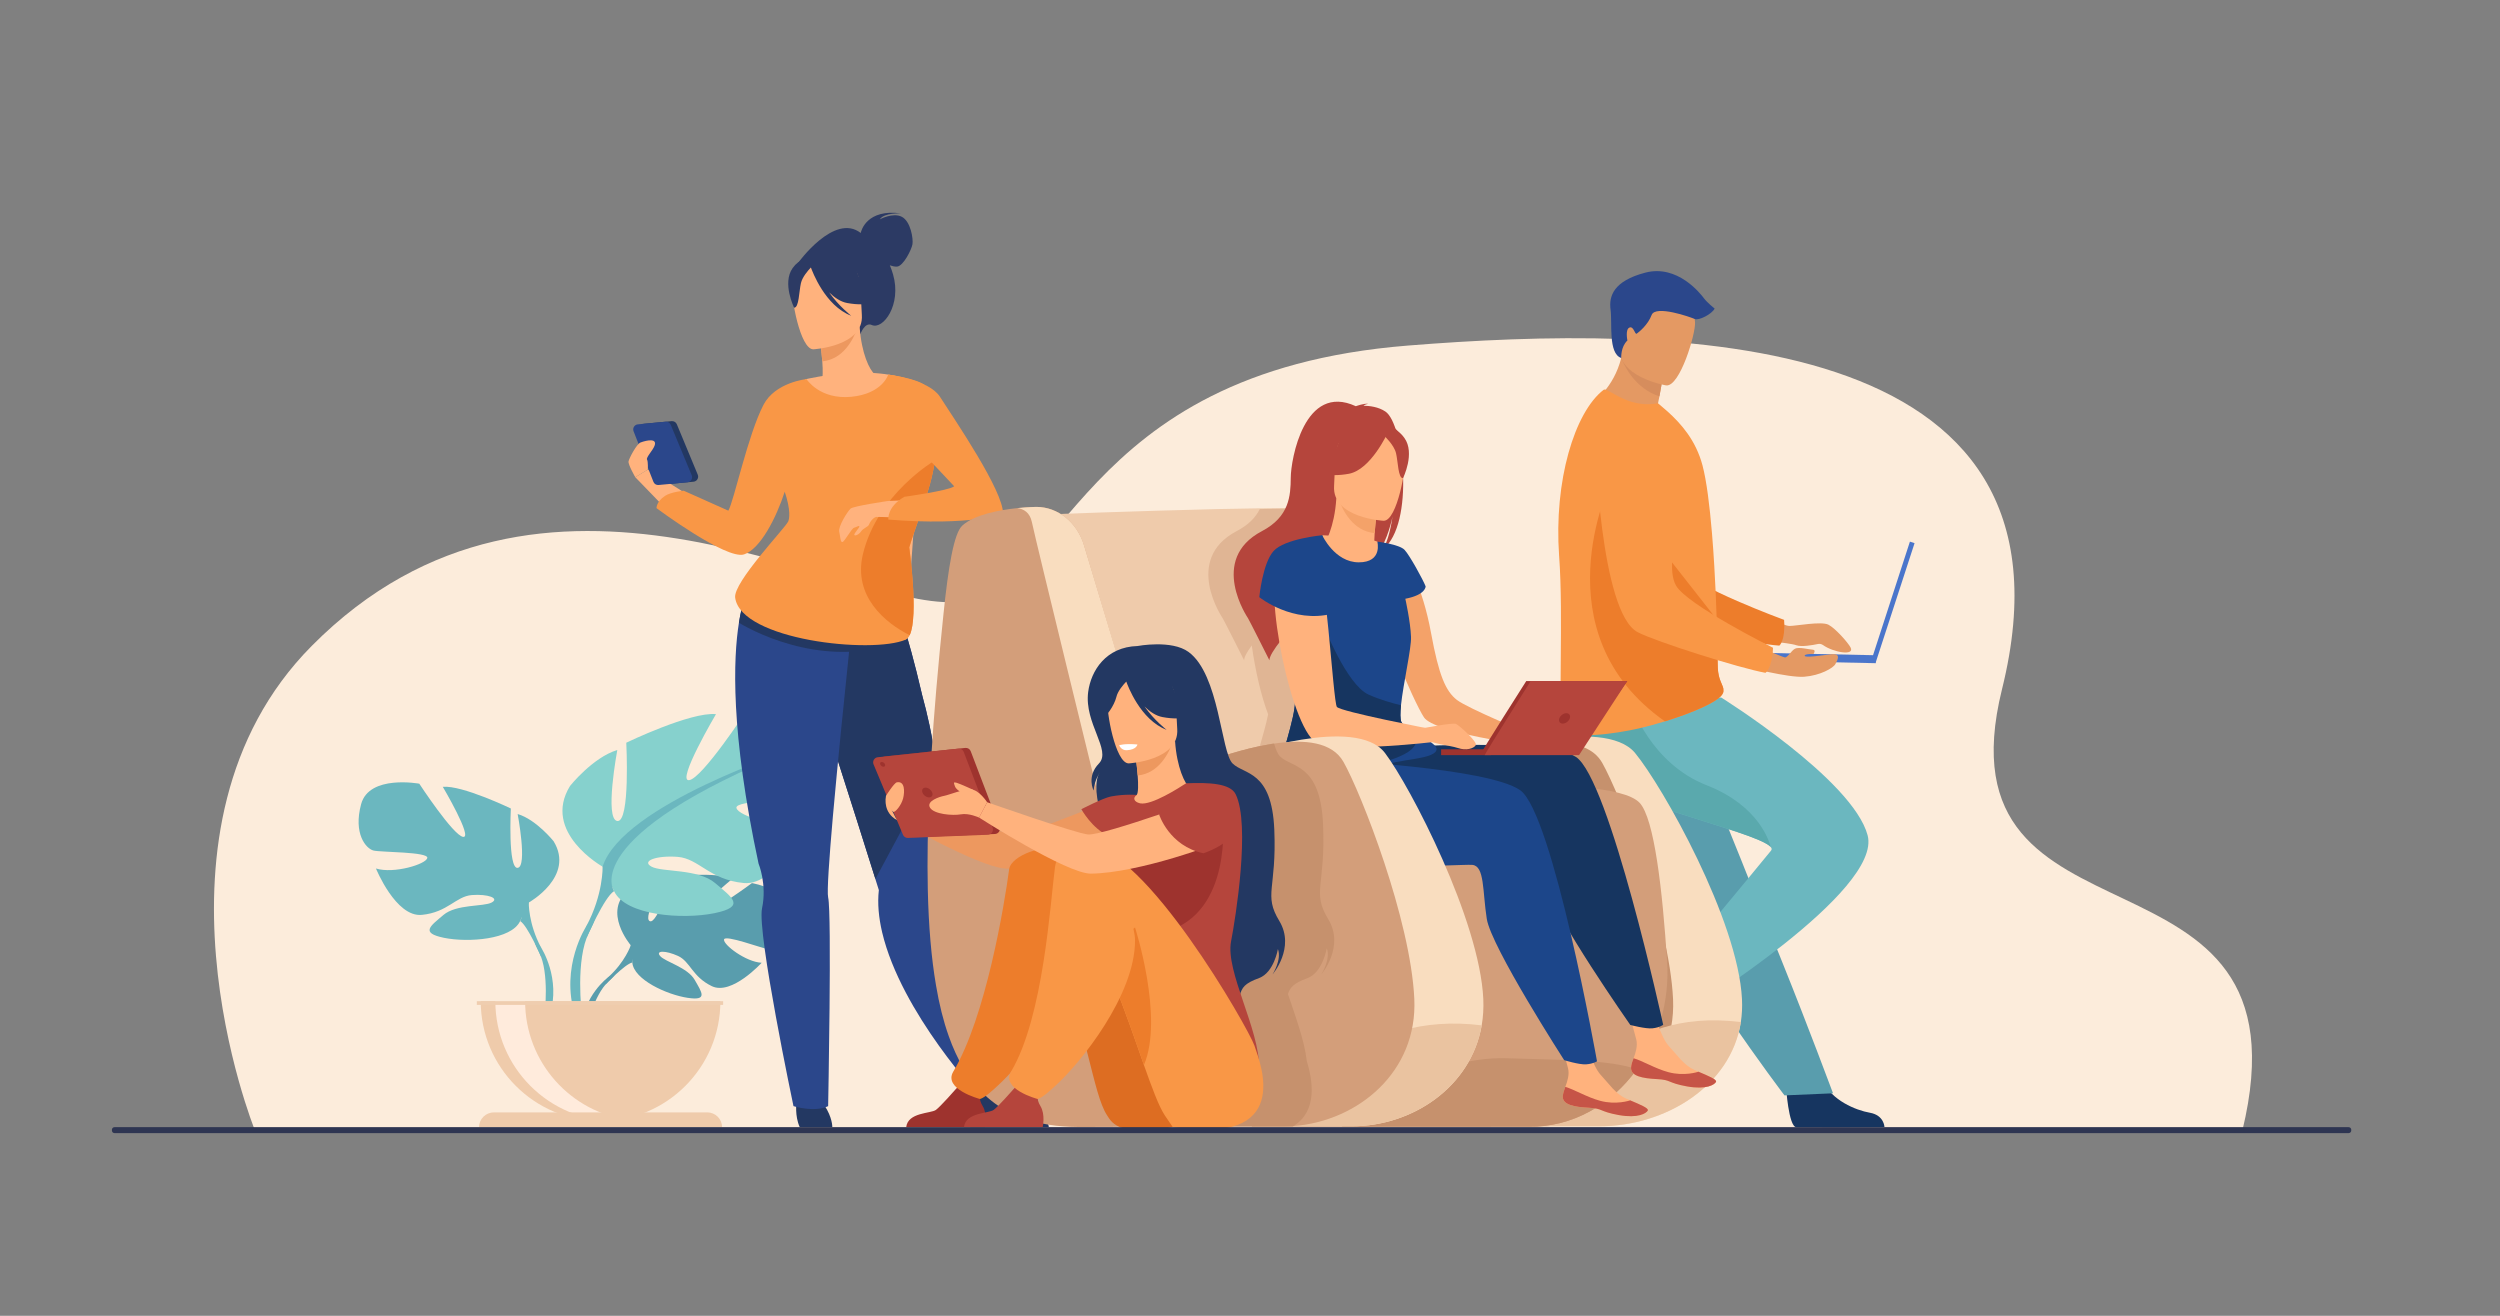 <svg version="1.2" xmlns="http://www.w3.org/2000/svg" viewBox="0 0 3116 1640" width="3116" height="1640">
	<rect x="0" y="0" width="3116" height="1640" fill="#808080" stroke="none"/>
	<title>5234</title>
	<style>
		.s0 { fill: #fcecdb } 
		.s1 { fill: #599dad } 
		.s2 { fill: #6bb7bf } 
		.s3 { fill: #86d1cd } 
		.s4 { fill: #efcbab } 
		.s5 { fill: #ffebdc } 
		.s6 { fill: #efcdaf } 
		.s7 { fill: #163560 } 
		.s8 { fill: #e49963 } 
		.s9 { fill: #ed7d2b } 
		.s10 { fill: #5aa9ad } 
		.s11 { fill: #f99746 } 
		.s12 { fill: #d68d5d } 
		.s13 { fill: #4a75cb } 
		.s14 { fill: #2b478b } 
		.s15 { fill: #233862 } 
		.s16 { fill: #ffb27d } 
		.s17 { fill: #2c3a64 } 
		.s18 { fill: #ed985f } 
		.s19 { fill: #f9ddbf } 
		.s20 { fill: #c6916d } 
		.s21 { fill: #eac3a0 } 
		.s22 { fill: #e0b594 } 
		.s23 { fill: #d39e7a } 
		.s24 { fill: #f4a269 } 
		.s25 { fill: #c65447 } 
		.s26 { fill: #1c468a } 
		.s27 { fill: #b5453c } 
		.s28 { fill: #9e332e } 
		.s29 { fill: #dd6d22 } 
		.s30 { fill: #ffffff } 
		.s31 { fill: #2e3552 } 
	</style>
	<g id="&lt;Layer&gt;">
		<g id="&lt;Group&gt;">
			<g id="&lt;Group&gt;">
				<path id="&lt;Path&gt;" class="s0" d="m317.7 1408.8c0 0-152.9-377.9 70.7-603.6 288.4-291 661.1-47.7 800.9-54.8 139.9-7.1 147.8-286.4 565.6-319.7 323-25.8 853.6-27.9 740.4 428.4-86 346.9 392.8 167.2 299.5 550.4z"/>
				<g id="&lt;Group&gt;">
					<g id="&lt;Group&gt;">
						<path id="&lt;Path&gt;" class="s1" d="m786.2 1178.2c0 0-36.3-42.4-2.2-69.3 0 0 24.9-15.1 45.2-13.9 0 0-28.7 48.3-19.4 53.1 9.3 4.8 28.2-56.1 28.2-56.1 0 0 56.7-5.5 74.9 3.3 0 0-48.4 39.6-38.2 42 10.2 2.4 62.5-36.6 62.5-36.6 0 0 52.8 9 50 41.2-2.8 32.2-21 42.1-29 41.3-8-0.9-54.7-18.7-55.8-12.2-1 6.6 27.2 28 46.9 29 0 0-37.2 41-62 29.2-24.7-11.9-26.8-30.6-42.2-37.7-15.4-7-28.6-7-22.2 0.2 6.3 7.2 34.2 14.1 43 29.7 8.9 15.6 16.8 26.2-8.8 22.3-25.6-3.8-67.2-22.6-69-44-1.9-21.5-1.9-21.5-1.9-21.5z"/>
						<g id="&lt;Group&gt;">
							<path id="&lt;Path&gt;" class="s1" d="m961.3 1142.8c0 0-143.4-5.6-175.1 35.4 0 0-7 21-28.5 40.1l-3.4 9.2c0 0 24.9-26.2 33.8-27.8 0 0-13.9-50.8 173.2-56.9z"/>
							<path id="&lt;Path&gt;" class="s1" d="m757.7 1218.3c0 0-30.8 22.8-32.9 63.4l5.6 0.5c0 0 9.8-42 27.6-58.5 17.7-16.4-0.3-5.4-0.3-5.4z"/>
						</g>
					</g>
					<g id="&lt;Group&gt;">
						<path id="&lt;Path&gt;" class="s2" d="m659.1 1124.9c0 0 57.8-32.4 30.9-76.4 0 0-21.6-27-44.8-33.9 0 0 12.4 65.6 0 67.1-12.3 1.5-8.5-74-8.5-74 0 0-60.9-29.3-84.8-27 0 0 37.8 64 25.4 62.4-12.3-1.5-54.7-66.3-54.7-66.3 0 0-62.5-11.6-72.5 25.5-10 37 6.2 55.5 15.4 57.8 9.3 2.3 68.7 1.5 67.1 9.3-1.5 7.7-41.6 20-64 13.1 0 0 24.7 60.9 57.1 57.8 32.4-3.1 42.4-23.1 62.4-24.7 20.1-1.5 34.8 3.9 24.7 9.3-10 5.4-43.9 1.8-60.1 15.5-16.2 13.8-29.3 22.3 0.7 28.5 30.1 6.1 84.1 2.3 94.9-20.9 10.8-23.1 10.8-23.1 10.8-23.1z"/>
						<g id="&lt;Group&gt;">
							<path id="&lt;Path&gt;" class="s2" d="m478.6 1013.8c0 0 162 52.5 180.5 111.1 0 0-0.8 26.2 15.4 56.3v11.6c0 0-16.9-39.4-26.2-44.8 0 0 36.3-50.9-169.7-134.2z"/>
							<path id="&lt;Path&gt;" class="s2" d="m674.5 1181.2c0 0 25 37.9 10.8 84.1l-6.5-1.7c0 0 6.3-50.9-6.8-76.5-13.1-25.5 2.5-5.9 2.5-5.9z"/>
						</g>
					</g>
					<g id="&lt;Group&gt;">
						<path id="&lt;Path&gt;" class="s3" d="m751.1 1080.2c0 0-76.2-42.7-40.6-100.6 0 0 28.4-35.6 58.9-44.8 0 0-16.2 86.4 0 88.5 16.3 2 11.2-97.6 11.2-97.6 0 0 80.3-38.7 111.8-35.6 0 0-49.8 84.4-33.5 82.3 16.3-2 72.2-87.4 72.2-87.4 0 0 82.3-15.2 95.6 33.6 13.2 48.8-8.2 73.2-20.4 76.2-12.2 3.1-90.5 2-88.4 12.2 2 10.2 54.9 26.5 84.4 17.3 0 0-32.6 80.3-75.3 76.3-42.7-4.1-55.9-30.5-82.3-32.6-26.5-2-45.8 5.1-32.6 12.2 13.2 7.1 58 2.3 79.3 20.5 21.4 18.2 38.7 29.3-1 37.5-39.6 8.1-110.8 3-125-27.5-14.3-30.5-14.3-30.5-14.3-30.5z"/>
						<g id="&lt;Group&gt;">
							<path id="&lt;Path&gt;" class="s2" d="m989 933.8c0 0-213.5 69.1-237.9 146.4 0 0 1 34.6-20.3 74.2v15.3c0 0 22.4-51.9 34.6-59 0 0-47.8-67.1 223.6-176.9z"/>
							<path id="&lt;Path&gt;" class="s2" d="m730.8 1154.4c0 0-32.9 50-14.2 110.9l8.5-2.3c0 0-8.2-67 9-100.7 17.2-33.7-3.3-7.9-3.3-7.9z"/>
						</g>
					</g>
					<path id="&lt;Path&gt;" class="s4" d="m748.6 1397.3c82.5 0 149.3-66.9 149.3-149.4h-298.7c0 82.5 66.9 149.4 149.4 149.4z"/>
					<path id="&lt;Path&gt;" class="s5" d="m785.3 1396.1q-9.1 1.2-18.5 1.2c-82.5 0-149.4-66.9-149.4-149.4h37.1c0 76.2 57.1 139.1 130.8 148.2z"/>
					<path id="&lt;Path&gt;" class="s4" d="m900 1404.9h-302.9c0-10.2 8.3-18.4 18.5-18.4h266c10.1 0 18.4 8.2 18.4 18.4z"/>
					<path id="&lt;Path&gt;" class="s6" d="m901.3 1252.5h-307v-4.6h307z"/>
				</g>
				<g id="&lt;Group&gt;">
					<path id="&lt;Path&gt;" class="s7" d="m2226.1 1354.3c0 0 3.1 50 12.8 50.7 1.3 0.1 49 0.1 49 0.1l60.9-0.4c0 0-0.4-14.7-18.2-17.8-17.8-3.1-47.6-15.6-58.4-39.1-11.4-24.8-46.1 6.5-46.1 6.5z"/>
					<path id="&lt;Path&gt;" class="s8" d="m2193.6 763.9c0 0 28.8 16.3 36.8 16.3 8.1 0 39.7-6.1 48.5-1.6 8.8 4.5 24.7 22.6 27.7 28.5 5.4 10.7-21.7 6-34.4-3.1-1.9-1.3-4.2-1.8-6.4-1.3-6.6 1.4-20.4 3.9-27 1.5-8.9-3.3-56-7-56-7z"/>
					<path id="&lt;Path&gt;" class="s9" d="m1974.9 541.2c0 0 29.8 211.8 79.1 230.8 24.4 9.4 132 30.6 163.8 32.7 0 0 7.8-6.3 5.9-32.1 0 0-112.7-41.3-128.7-63.9-23.9-33.5 14.8-136.8-15.2-168.3-29.9-31.5-80.2-45-104.9 0.8z"/>
					<path id="&lt;Path&gt;" class="s1" d="m1984.9 987.5c8.7 14.7 18.8 28.6 29.1 41.6 32.1 40.5 66.9 73.8 73 105.3 1.2 6.3 3.1 13.1 5.6 20.2 2.6 7.2 5.7 14.8 9.3 22.7 13.6 29.5 33.9 62.6 54.2 92.7 35.1 51.9 68.1 95.3 68.1 95.3l60.5-2.6c-2.4-6-28.8-77.8-64.1-165.5-14.3-35.6-29.6-73.5-44.3-110q-2.9-7.4-5.8-14.6c-4.5-11.2-8.9-22.2-13.3-32.9-33.1-82.4-59.5-148-59.5-148 0 0-132.5-50.1-146.3-17.6-11.3 26.8-2.1 53.1 33.5 113.4z"/>
					<path id="&lt;Path&gt;" class="s7" d="m2086 1211.7c0 0-42.1 27-38 35.8 0.6 1.2 23.8 42.8 23.8 42.8l30 53c0 0 12.6-7.5 6.7-24.5-6-17.1-9.6-49.2 5.7-70.1 16.1-21.9-28.2-37-28.2-37z"/>
					<path id="&lt;Path&gt;" class="s2" d="m2106.6 1259.2c0 0-26.3-23.2-30.9-40.2 0 0 108.3-129.8 131.8-158.9 1.1-1.4 0.9-2.8-0.6-4.5-17.7-20-214.9-60.6-240.7-100.7-8.9-13.9-13.9-27-16.6-38.4-5.9-24.5-1.3-41.4-1.3-41.4l197-5.7c0 0 163.9 102.1 182.5 171.7 18.6 69.6-221.2 218.1-221.2 218.1z"/>
					<path id="&lt;Path&gt;" class="s10" d="m2206.9 1055.6c-17.7-20-214.9-60.6-240.7-100.7-8.9-13.9-13.9-27-16.6-38.4v-25l83.7-13.1c0 0 23.7 73 94 100.4 65.8 25.7 78.3 71.2 79.6 76.8z"/>
					<path id="&lt;Path&gt;" class="s8" d="m2091.4 527.9c-39.9 10.3-105.9-26.6-105.9-26.6 0 0 25.7-17.3 35.2-55.1q0.7-2.9 1.3-5.9c4.1-0.9 12-2.6 20.4-4.4l30.4 27.3c0 0-0.6 11.3-4.5 30.8q-0.9 5.1-2.2 10.9c16.3 10.1 25.3 23 25.3 23z"/>
					<path id="&lt;Path&gt;" class="s11" d="m1943.3 693c5.7 76.7-1.8 193.5 4.7 213.7 5.6 17.4 69.2 7.1 94.7 1.2 9.4-2.1 20.7-5.2 32.5-8.8 32.8-10.2 68.6-24.7 72.4-35.5q0.3-0.6 0.4-1.2c0.3-1.6 0.3-3-0.1-4.5-1.3-5.5-6.2-11.5-6.8-25.1-0.6-15.1-0.5-33-1.1-52.2 0-2.2-0.1-4.6-0.3-6.7v-0.8q0-0.6 0-1.2c-0.6-21.5-1.7-44-3-66.4-0.8-14-1.8-27.9-2.9-41.2-2.9-34.4-6.7-65-11.8-84.3-8.4-31.5-26.8-52-43.5-67.1l-12.1-10.4c-13.5 3-29.5 1-43.9-5.9-15.7-7.4-21.1-12.7-23.8-10.7-36.1 27.9-62.1 113.3-55.4 207.1z"/>
					<path id="&lt;Path&gt;" class="s9" d="m2075.2 899.1c32.8-10.2 68.6-24.7 72.4-35.5q0.3-0.6 0.4-1.2-0.1-2.3-0.1-4.5c-1.3-5.5-6.2-11.5-6.8-25.1-0.6-15.1-0.5-33-1.1-52.2 0-2.2-0.1-4.6-0.3-6.7v-0.8q0-0.6 0-1.2l-132.7-169.1c0 0-89.2 185.8 68.2 296.3z"/>
					<path id="&lt;Path&gt;" class="s12" d="m2072.8 463.2c0 0-0.6 11.3-4.5 30.8-29.7-9.6-43.1-36.5-47.6-47.8q0.7-2.9 1.3-5.9c4.1-0.9 12-2.6 20.4-4.4z"/>
					<path id="&lt;Path&gt;" class="s8" d="m2076.8 480.4c0 0-64.8-10.9-57.4-51.1 7.4-40.3 3.9-68.8 45.6-63.6 41.7 5.2 46.9 22.1 47.7 36.1 0.9 14-18.8 80.3-35.9 78.6z"/>
					<g id="&lt;Group&gt;">
						<path id="&lt;Path&gt;" class="s13" d="m2331.9 824.8l5.7 1.8 48.7-149.6-5.8-1.9z"/>
						<path id="&lt;Path&gt;" class="s13" d="m2172.8 813.2l165 3.5-0.2 9.9-165-3.5z"/>
					</g>
					<path id="&lt;Path&gt;" class="s8" d="m2175.9 831c0 0 53 14 72.9 12.5 19.9-1.5 36.4-10.9 38.9-15.9 2.5-4.9 7.8-13.7-5.7-12.1-13.6 1.7-32.1 4.5-32.6 1.9-0.6-2.6 11-2.3 11-2.3 0 0 3.5-5.1-0.9-5.3-4.4-0.2-17.3-3.7-22.1-1.3-4.8 2.4-9.2 11.2-12.7 10.9-3.5-0.4-44.4-18.4-44.4-18.4z"/>
					<path id="&lt;Path&gt;" class="s11" d="m1988 549.9c0 0 6.3 213.8 53.3 238.1 23.1 12 127.7 45 159.2 50.6 0 0 8.4-5.4 9.4-31.2 0 0-107.6-53.6-121-77.7-20-36 29.8-134.5 3.5-169-26.2-34.6-74.8-53.6-104.4-10.8z"/>
					<path id="&lt;Path&gt;" class="s14" d="m2020.7 446.2c0 0-0.8-13.9 7.7-21.8 0 0-2.9-13.8 2.5-16.1 5.5-2.3 6.7 9.4 9.2 7.5 2.5-1.8 13.7-10.5 18.5-23.2 4.8-12.8 48.6 2.7 53.7 5 5.1 2.3 21.6-6.2 24.8-13 0 0-9.2-7.3-13.3-12.8-4.1-5.5-32.8-42.5-73-32-40.2 10.5-45.6 29.7-43.4 46.1 2.3 16.5-3.2 54.7 13.3 60.3z"/>
				</g>
				<g id="&lt;Group&gt;">
					<path id="&lt;Path&gt;" class="s15" d="m802.5 528.2l34.6-3.3c2.8-0.2 5.4 1.3 6.5 3.9l26.1 62.9c1.6 3.9-1 8.3-5.3 8.7l-36 3.4c-2.8 0.3-5.4-1.3-6.5-4l-24.7-62.9c-1.5-4 1.1-8.3 5.3-8.7z"/>
					<path id="&lt;Path&gt;" class="s14" d="m1240.9 1358.4l-18.3 9.8c0 0-99.2-105.2-123.1-206.2-4.2-18-6-35.8-4.1-52.6 0 0-1.5-4.6-4-12.7q-0.2-0.5-0.3-1.1c-1.1-3.5-2.5-7.7-3.9-12.4-4.8-15.3-11.4-36.1-18.9-59.9-17.3-54.7-56.8-178-73.6-229.3l121.2-43.9c0 0 13.8 31.4 33.6 116.8 3.1 11.2 6.1 23.5 9 36.9 3.2 15.2 6.2 31.9 8.7 49.8 4.3 30.5 7.1 64.7 7.3 102.2 0.1 15.3-0.3 31.2-1.2 47.5-0.7 12 1.1 28 4.5 46.1 15.2 83.1 63.1 209 63.1 209z"/>
					<path id="&lt;Path&gt;" class="s15" d="m1307.3 1404.9h-98c0 0-3.7-15.7 2.7-26.3 5.7-9.4 3.5-14.8-0.7-22.6 4.5 1.9 10.2 3.5 16.5 3.1 4.9-0.2 10.1-2.5 14.6-5.1 4.2 4.8 22.3 25.3 28 29.4 6.4 4.6 34.9 2.9 36.9 21.5z"/>
					<path id="&lt;Path&gt;" class="s15" d="m1167.2 953.6l-76.1 142c-1.1-3.5-2.5-7.7-3.9-12.4-4.8-15.3-11.4-36.1-18.9-59.9-17.3-54.7-56.8-178-73.6-229.3l121.2-43.9c0 0 13.8 31.4 33.6 116.8 3.1 11.2 6.1 23.5 9 36.9 3.2 15.2 6.2 31.9 8.7 49.8z"/>
					<path id="&lt;Path&gt;" class="s16" d="m837 640.4c-0.6 0.5-29.6-29.2-45.2-45.6l15.6-9.5 84.9 53.3z"/>
					<path id="&lt;Path&gt;" class="s15" d="m992.7 1374.2c0 0-2.3 16.6 4.1 30.7h40.6c0 0 0.3-12.1-10-27.4-10.4-15.2-34.7-3.3-34.7-3.3z"/>
					<path id="&lt;Path&gt;" class="s17" d="m1072.8 290.4c0.5-2.6 7.4-30.4 50.6-24.4 0 0-21.6-1.2-26.8 7.4 0 0 16.3-8.9 27.4-3.2 11.1 5.7 14.4 27.4 13.3 34.2-1.1 6.7-11.4 27.3-19.2 27.9-2.9 0.2-6.1-0.6-9-1.6 1.5 3.5 2.8 7.2 4 11.3 11 38.1-12.6 69.4-26.5 63.1-8.8-4.1-14.2 11.3-14.2 11.3l-77.6-88.8c0 0 45.1-62.8 78-37.2z"/>
					<path id="&lt;Path&gt;" class="s16" d="m993.4 528.5c10.1 7.1 22.8 12.9 38.7 16.5 59.7 13.8 82.6-36.6 91.2-71.3-8.2-4.6-15.8-5.7-20.2-6.2-4.4-0.5-8.9-0.8-12.7-1-6.7-5.2-16.7-26.2-18.9-58.8l-2.8 0.7-47 12.9c0 0 2.1 15 3.2 29.1 0.8 11.1 0.9 21.7-1.2 24.2-3.6 0.8-5.8 1.4-5.8 1.4q0 0-0.1 0c-0.6 1-14.3 23.5-24.4 52.5z"/>
					<path id="&lt;Path&gt;" class="s18" d="m1021.7 421.3c0 0 2.1 15 3.2 29.1 26.6-2.6 39-28 43.8-41.9z"/>
					<path id="&lt;Path&gt;" class="s16" d="m1013.7 435.4c0 0 63.3-3.5 60.5-42.9-2.8-39.4 3.5-66.3-37-65.8-40.5 0.6-47.3 16.2-49.6 29.5-2.2 13.4 9.6 79.1 26.1 79.2z"/>
					<path id="&lt;Path&gt;" class="s17" d="m987.9 334.2c9-12.5 16.5-10.5 20.9-7.2 33.2-21.5 57.5 5 57.5 5 6.2 28 27.8 42.7 27.8 42.7 0 0-11 7.9-38.1 3-8.3-1.5-15.9-6.8-22.6-13.3 12.1 17.2 27.6 29.2 27.6 29.2-32.7-12.4-48.6-55.6-50.3-60.2-3.6 3.7-10.6 11.8-12.4 19.4-2.4 10.2-2.4 31-8.5 30.7 0 0-15.2-30.5-1.9-49.3z"/>
					<path id="&lt;Path&gt;" class="s16" d="m1003.5 472.8c0 0 103.1-25 147.9 11.9l-22.4 312.5-201.6-48.7c0 0 5.6-19.8 44.3-72.4 38.7-52.6 21.8-129.7 31.8-203.3z"/>
					<path id="&lt;Path&gt;" class="s14" d="m1063.6 762.4c0 0-0.2 1-0.4 3.1q-0.1 1.3-0.3 3.1c-0.9 8.1-2.5 23.6-4.6 43.8-5.6 53-14.2 138.1-20.2 205.3-4.6 52.5-7.5 94.1-5.9 100.8 4.7 20.1 0 260.2 0 260.2-17.2 8.2-43.2 0-43.2 0 0 0-45.6-216.4-39.2-246.5 6.4-30.1-4.3-55.7-4.3-55.7-35.4-165.1-31.5-256.6-24.5-300.3 2-12.8 4.4-21.5 6.1-26.8 1.4-4.5 2.4-6.6 2.4-6.6 78.2-21 134.1 19.6 134.1 19.6z"/>
					<path id="&lt;Path&gt;" class="s15" d="m1129 797.2c-24.1 10.1-48 14.5-70.7 15.2-20.8 0.7-40.5-1.6-58.2-5.5-38.7-8.4-68.1-24-79.1-30.7 2-12.8 4.4-21.5 6.1-26.8 23.8-16.9 82.6-0.7 130.7 17.3q2.5 0.9 5.1 1.9c36.8 14.1 66.1 28.6 66.1 28.6z"/>
					<path id="&lt;Path&gt;" class="s11" d="m1165.3 573.8c-5 37.6-24.9 83.6-32 108.4 0 0 11.9 85.9 0.5 109.5-1.3 2.7-2.9 4.6-4.8 5.5-42.1 18.3-205.8 0.5-212.7-52.3-2.5-19.2 62.4-86.7 66.1-94.9 1.6-3.4 3.3-14.4-4.3-37.1-10.8 33.2-30.7 71.6-50.7 78.1-22 7.2-109.1-57.6-109.1-57.6 0 0-0.5-7.9 10.5-15.3 7.1-4.8 23.3-6.5 23.3-6.5l55.7 24.9c7-11.9 24.4-94.6 43.8-131.9 14.6-28.1 53.6-32.1 53.6-32.1 0 0 16.2 25.7 55.5 22.1 39.3-3.7 46.4-27.7 46.4-27.7 0 0 34.9 4.6 45.6 13.3 1.8 1.5 19.1 44.4 12.6 93.6z"/>
					<path id="&lt;Path&gt;" class="s9" d="m1133.3 682.2c0 0 11.9 85.9 0.5 109.5-30.6-15.3-70.5-48.5-58.4-100.4 17.7-75.3 89.9-117.5 89.9-117.5-5 37.6-24.9 83.6-32 108.4z"/>
					<path id="&lt;Path&gt;" class="s16" d="m1107.1 624.4c0 0-43.6 6.3-47 9.6-3.5 3.2-15.6 22.1-14.1 28.7 1.5 6.6 1.4 13.4 4 12.9 2.7-0.4 11.4-17.2 14.7-17.9 3.3-0.8 6-3.1 6.4-1.6 0.4 1.5-6.7 8.5-6.3 10.5 0.3 2 5.9-0.3 8.4-4.2 2.5-3.9 8.8-5.8 9.7-8.2 0.9-2.4 5.3-10.4 11.1-10.1 5.9 0.4 13.1-19.7 13.1-19.7z"/>
					<path id="&lt;Path&gt;" class="s16" d="m1149.6 622.7l-42.5 1.7-14.5 19.8 57.7 1.9z"/>
					<path id="&lt;Path&gt;" class="s11" d="m1107.1 466.9c0 0 50.6 6 64.5 27.7 17.6 27.4 79.8 118.3 78.5 145.8 0 0-38.8 15.5-142.9 7.2 0 0-1.9-15.8 20-28.4 0 0 55.9-7.7 62.1-13.1l-41.5-44.1z"/>
					<path id="&lt;Path&gt;" class="s14" d="m795 528.9l34.6-3.3c2.7-0.2 5.4 1.3 6.4 3.9l26.1 62.8c1.7 4-1 8.4-5.2 8.8l-36 3.4c-2.8 0.3-5.5-1.3-6.5-4l-24.7-62.9c-1.6-4 1.1-8.3 5.3-8.7z"/>
					<path id="&lt;Path&gt;" class="s16" d="m791.8 594.8c0 0-9.1-15.8-8.4-19.7 0.7-3.8 10.1-21.8 15-23.6 8.7-3.2 20.8-5.2 17.5 3.9-2.2 6.1-11 14.8-9.4 17.5 1.5 2.8 0.9 12.4 0.9 12.4z"/>
				</g>
				<g id="&lt;Group&gt;">
					<path id="&lt;Path&gt;" class="s19" d="m2169.8 1273.9c-12.4 79.4-93.4 129.9-176.5 129.9h-164.6l12.9-462.7c0 0 157-50.4 196.4-2.5 34.6 42 128.3 208.3 133.2 306.7 0.5 9.9 0 19.4-1.4 28.6z"/>
					<path id="&lt;Path&gt;" class="s20" d="m1732.9 990.1c0 0 222-113.3 264.1-39.3 22.3 39.3 83.7 196.1 88.3 294.5 4.4 95.6-78.5 158.5-163.7 158.5h-151.3z"/>
					<path id="&lt;Path&gt;" class="s4" d="m1774.6 1052.9c-1.8 9.7-19.8 18.6-46.5 26.5q-7.1 2.1-14.9 4.1c-90.8 23.2-251.6 36.1-266.9 29.3-21.2-9.4-151.2-471.3-151.2-471.3 0 0 124.1-4.7 222.7-7 33.7-0.7 64.4-1.2 86.1-1.2q4 0 7.5 0.6c9.4 1.3 16.4 5.2 22 11.2 15.8 17 19.8 50.7 34.4 87.9 14.6 36.8 32.4 82.8 49.3 128.4 4.4 11.7 8.7 23.4 12.8 35q1.8 4.9 3.5 9.7c25 69.9 44.2 131.2 41.2 146.8z"/>
					<path id="&lt;Path&gt;" class="s21" d="m2169.8 1273.9c-12.4 79.4-93.4 129.9-176.5 129.9h-80.7c53.8-36.5 102.5-148.9 257.2-129.9z"/>
					<path id="&lt;Compound Path&gt;" class="s22" d="m1733.4 906.1c-4.1-0.7-9.4-1.5-15.5-2.6-1.2-1.2-2.2-2.5-2.8-3.8-2.4-5.4-0.8-20.7 2-38.3-16.9-45.6-34.7-91.6-49.3-128.4-14.6-37.2-18.6-70.9-34.4-87.9-5.6-6-12.6-9.9-22-11.2-13.1 0.1-26.9 0.4-41.2 0.6-5 10.1-13.8 19.6-28.9 27.5-67.3 35.5-17.4 108.5-17.4 108.5 0.5 0.3 26.8 52.5 26.8 52.5-0.1-3.7 3.4-10.2 9.5-18.5 4.4 31.2 11.7 63 20.4 85.8-4.8 24.1-17 59.9-23.5 87.4-5.3 21.8-6.9 38.3 1.8 39.1q1.4 0.2 3.2 0c-0.6 7.7 0.9 15.7 5.2 24 16.9 32.6 98.1 38.5 160.8 38.6 26.7-7.9 44.7-16.8 46.5-26.5 3-15.6-16.2-76.9-41.2-146.8z"/>
					<path id="&lt;Path&gt;" class="s23" d="m2040.2 1332.7c-31.8 44.2-80.5 72.5-134.8 71.6l-233.4 0.1-111.8 0.1 125.8-414.3c0 0 318.4-31.7 357.7 10.5 18.2 19.6 28.4 108.4 34.2 198 3.2 50.4-11.5 97.6-37.7 134z"/>
					<path id="&lt;Path&gt;" class="s20" d="m2040.2 1332.7c-31.8 44.2-80.5 72.5-134.8 71.6l-233.4 0.1c27.5-23.1 113.9-88.5 206.3-85.4 70.1 2.4 125.8 1.4 161.9 13.7z"/>
					<g id="&lt;Group&gt;">
						<path id="&lt;Path&gt;" class="s24" d="m1753.3 700.2c0 0 19.4 28.7 30.4 89 9.7 52.8 18.2 72.3 32.2 83.2 14 10.8 91.9 42.8 91.9 42.8l-5.8 13.6c0 0-114.2-15.5-127.1-34.6-12.8-19.1-61.7-131.9-57.9-157.9 3.8-26 36.3-36.1 36.3-36.1z"/>
						<g id="&lt;Group&gt;">
							<path id="&lt;Path&gt;" class="s16" d="m2033 1330.3c-1 11.1 14.5 13.8 32.4 14.7 18 0.9 12.6 4.6 37.2 9.1 24.6 4.4 34.5-2.3 36.2-5.6 1.6-3-9.8-7.6-22-12.8q-2.3-1-4.6-2c-13.7-6.1-21.4-18.4-32.1-29.8-10.2-10.8-19.8-45.4-19.8-45.4l-33.5-7.1c0 0 9.4 31.1 12.7 44.4 1.9 7.8-0.9 16.6-3.4 23.2-1.4 3.7-2.8 7.4-3.1 11.3z"/>
							<path id="&lt;Path&gt;" class="s25" d="m2065.4 1345c18 0.9 12.6 4.6 37.2 9.1 24.6 4.4 34.5-2.3 36.2-5.6 1.6-3-9.8-7.6-22-12.8l-0.2 0.2c0 0-17.3 5.9-37.3 0.4-16.3-4.4-32-14.1-43.2-17.3-1.4 3.7-2.8 7.4-3.1 11.3-1 11.1 14.5 13.8 32.4 14.7z"/>
						</g>
						<path id="&lt;Path&gt;" class="s7" d="m1699.9 933.6c0 0 222.3-16.7 264.1 9.7 41.9 26.4 109 334 109 334 0 0-4.2 3.4-13.4 4.4-8.6 0.9-27.6-4.2-27.6-4.2 0 0-96.4-137.6-103.2-172.3-6.8-34.7-5.2-65.6-20.6-66.4-15.5-0.9-208.3 23.4-237.5-28-29.2-51.4-5.1-102.2-5.1-102.2z"/>
						<g id="&lt;Group&gt;">
							<path id="&lt;Path&gt;" class="s16" d="m1947.9 1366c-1 11.1 14.5 13.8 32.5 14.7 17.9 0.9 12.5 4.6 37.1 9.1 24.6 4.4 34.5-2.3 36.3-5.6 1.6-3-9.9-7.6-22.1-12.8q-2.3-1-4.6-2c-13.7-6-21.4-18.4-32.1-29.8-10.1-10.8-19.8-45.4-19.8-45.4l-33.4-7.1c0 0 9.4 31.1 12.6 44.4 2 7.8-0.9 16.6-3.4 23.2-1.3 3.7-2.7 7.4-3.1 11.3z"/>
							<path id="&lt;Path&gt;" class="s25" d="m1980.4 1380.7c17.9 0.9 12.5 4.6 37.1 9.1 24.6 4.4 34.5-2.3 36.3-5.6 1.6-3-9.9-7.6-22.1-12.8l-0.2 0.2c0 0-17.3 5.9-37.2 0.4-16.3-4.4-32.1-14.1-43.3-17.3-1.3 3.7-2.7 7.4-3.1 11.3-1 11.1 14.5 13.8 32.5 14.7z"/>
						</g>
						<path id="&lt;Path&gt;" class="s26" d="m1656.3 947.4c0 0 197.5 9.3 238.3 37.4 40.8 28 95.9 338 95.9 338 0 0-4.3 3.1-13.6 3.8-8.6 0.6-27.3-5.2-27.3-5.2 0 0-91.1-141.3-96.5-176.2-5.4-34.9-2.6-65.8-18-67.2-15.4-1.5-209.1 15.3-236.2-37.2-27.2-52.5 57.4-93.4 57.4-93.4z"/>
						<path id="&lt;Compound Path&gt;" class="s27" d="m1726.7 512.9c-8.7-5.8-19.6-7.1-27.3-7.2 2.1-1.9 6-2.3 6-2.3-4.7-1.1-15.5 2.9-15.5 2.9-64.2-29.7-81 66.5-81.1 89.1-0.2 22.7-1.7 48.6-35.9 66.6-67.4 35.4-17.4 108.5-17.4 108.5 0.5 0.3 26.7 52.5 26.7 52.5-0.4-18.3 90-108.8 135.7-134.7 11.7-15 17.3-42.4 17.8-44.6-3.3 21.9-7.9 34-11.7 40.7 39.3-31.7 25.9-156.2 2.7-171.5z"/>
						<path id="&lt;Path&gt;" class="s16" d="m1648.1 667.1c0 0 17.4 0.8 35.8 2.5 12.5 1.2 25.8 2.6 32.8 5.5 17.4 7.3 15.6 38.1-20.9 32.4-36.5-5.7-50.3-31.2-47.7-40.4z"/>
						<path id="&lt;Path&gt;" class="s16" d="m1715.2 689.6c0.2 0.1 5.2 26.5-18.7 25.5-15.7-0.7-49.6-19.7-46.6-33.2 1.5-6.4 13.3-22.9 15.7-60.8l2.9 0.8 48 12.9c0 0-2.1 15.2-3.1 29.7-0.9 12.1-0.9 23.6 1.8 25.1z"/>
						<path id="&lt;Path&gt;" class="s24" d="m1716.5 634.8c0 0-2.1 15.2-3.1 29.7-27.2-2.6-40-28.4-44.9-42.6z"/>
						<path id="&lt;Path&gt;" class="s27" d="m1663.8 616.3c0 0-12.8-23.6-14.9-43.1-1.6-13.9 8.9-64.5 59.7-53.7 0 0 14.8 2.4 28.1 12.8 10.7 8.3 25.7 25.6 4.7 69l-5.6 14.7z"/>
						<path id="&lt;Path&gt;" class="s16" d="m1724.7 649.1c0 0-64.5-3.3-61.9-43.4 2.6-40.2-3.9-67.7 37.4-67.3 41.3 0.4 48.3 16.2 50.7 29.8 2.4 13.7-9.4 80.7-26.2 80.9z"/>
						<path id="&lt;Path&gt;" class="s27" d="m1729.6 539.4c0 0-20.8 45.9-48.3 51.1-27.6 5.1-38.8-2.9-38.8-2.9 0 0 21.8-15.1 28.1-43.6 0 0 47.2-27.9 59-4.6z"/>
						<path id="&lt;Path&gt;" class="s27" d="m1725 542.9c0 0 12.5 11.4 15 21.9 2.5 10.4 2.6 31.5 8.7 31.2 0 0 15.5-31.1 1.7-50.2-14.5-20.3-25.4-2.9-25.4-2.9z"/>
						<path id="&lt;Path&gt;" class="s26" d="m1789.3 937c-5.3 6.2-21.6 8.1-39 11-13.7 2.3-28.1 5.1-38.4 11.1-23.2 13.7-99.2 59.8-121.5 57.7-8.6-0.8-7-17.3-1.8-39.1 8.3-34.6 25.5-82.6 25.5-103.4 0-11.4 3.8-38.3 8.8-69.1q0.7-3.8 1.3-7.6c10-59.8 23.8-130.5 23.8-130.5 0 0 15.5 33.8 45.6 33.8 30.1 0 23.1-25.8 23.1-25.8 0 0 27.5 3.3 34 10.3 6.5 7 23 37.2 26.2 45.4 0 0 0.7 10.5-25.3 15.5 0 0 6.4 28.5 7.1 47.5 0.6 14-9.6 57.9-12.5 85.2-1 9.6-1.1 17.2 0.4 20.7 2 4.4 8.5 8.8 15.9 13.1 14.7 8.5 33 16.7 26.8 24.2z"/>
						<path id="&lt;Path&gt;" class="s7" d="m1762.5 912.8c16.7 28.4-45.2 36.9-55.4 43-23.3 13.6-94.4 63.1-116.7 61-8.6-0.8-7-17.3-1.8-39.1 8.3-34.6 25.5-82.6 25.5-103.4 0-11.4 3.8-38.3 8.8-69.1l26.8-25.8c0 0 28.8 74.3 56.2 86.4 14.3 6.4 29.3 10.6 40.3 13.2-1 9.6-1.1 17.2 0.4 20.7 2 4.4 8.5 8.8 15.9 13.1z"/>
						<path id="&lt;Path&gt;" class="s16" d="m1639.8 689.4c0 0-22.9-14-45.1 12.5-22.1 26.4 15.8 215.2 48.6 224.9 36.5 10.7 141.9-1.8 141.9-1.8l-2-16.4c0 0-112.2-21.6-116.9-27.5-4.7-6-14.8-188.7-26.5-191.7z"/>
						<path id="&lt;Path&gt;" class="s26" d="m1648.1 667.1c0 0-47.1 4.3-60.8 19.8-13.7 15.4-17.7 57.4-17.7 57.4 0 0 41.5 33.5 91.4 20.5z"/>
						<g id="&lt;Group&gt;">
							<path id="&lt;Path&gt;" class="s28" d="m1858.4 941.2h-62.2v-7.3h62.2z"/>
							<path id="&lt;Path&gt;" class="s28" d="m1845.2 940.2c0.6-2.4 57.1-91.3 57.1-91.3h125.9l-63.1 88.9z"/>
							<path id="&lt;Path&gt;" class="s27" d="m1850.5 941.2c0.6-2.4 57.3-92.3 57.3-92.3h120.4l-60.1 92.3z"/>
							<path id="&lt;Path&gt;" class="s28" d="m1956.6 895.4c-1.3 3.6-5.2 6.5-8.8 6.5-3.6 0-5.5-2.9-4.3-6.5 1.3-3.6 5.2-6.5 8.8-6.5 3.6 0 5.5 2.9 4.3 6.5z"/>
						</g>
						<path id="&lt;Path&gt;" class="s16" d="m1774 907.6c0 0 36.5-7.1 40.7-5.3 4.1 1.7 27.1 22.4 24.7 26.5-2.4 4.1-11.8 7.1-22.4 3.5-10.6-3.5-33.6-5.3-37.7-10.6-4.1-5.3-5.3-14.1-5.3-14.1z"/>
					</g>
					<path id="&lt;Path&gt;" class="s19" d="m1846.8 1278c-13.4 77-86.6 125.8-161.7 125.8h-151.3l11.8-462.7c0 0 144.4-50.4 180.7-2.5 31.8 42 118 208.3 122.5 306.7 0.5 11.4-0.2 22.3-2 32.7z"/>
					<path id="&lt;Path&gt;" class="s21" d="m1846.8 1278c-13.4 77-86.6 125.8-161.7 125.8h-121.1c56.7-38.4 133.1-144.6 282.8-125.8z"/>
					<path id="&lt;Path&gt;" class="s23" d="m1612.2 1403.5q-1.7 0.1-3.4 0.2-3.6 0.2-7.2 0.3-1.2 0-2.4 0h-151.4v-0.1q-4.3 0.1-8.7 0.1c-15.6 0.2-31.9 0.4-47 0.5q-3.8 0-7.5 0.1-1.4 0-2.7 0c-14.9 0.1-28.1 0.1-37.5 0.1-13.2-0.1-25.7-1-37.5-2.9-15.1-2.4-29-6.3-41.7-11.9q-6.8-3.1-13.2-6.8-8.6-4.9-16.4-11.2c-13.5-10.7-25.1-24.3-35-41-6.8-11.6-12.9-24.7-18.1-39.5-6.6-18.5-11.9-39.6-15.9-63.5-5.8-34-9.2-73.6-10.2-119.4q-0.6-27.7-0.1-58.4c0.6-32.7 2.1-68.1 4.4-106.3 3.3-53.7 8.4-112.9 15.2-178 6.1-59.5 13.1-101.1 23.4-110.6 15.2-14 46.8-19.6 68.8-21.9q0 0 0 0c13.7-1.4 23.6-1.5 23.6-1.5 26.9 0 50.8 19.3 59.4 48 17.6 58.4 48.9 162.8 81.6 272q0.2 0.8 0.5 1.6 2.8 9.4 5.6 18.9 0.4 1.4 0.9 2.9 2.7-1.3 5.7-2.6 0.1 0 0.2-0.1c7.8-3.4 16.7-7.2 26.2-11.1q7.5-3 15.4-6.1c14.9-5.7 31.1-11.4 47.4-16.2 7.3-2.2 14.6-4.2 21.8-6 9.3-2.3 18.6-4.3 27.6-5.7q0.5-0.1 0.8-0.2 1.6-0.2 3.2-0.4c38.8-5.8 72.6-1.8 86.5 22.8 22.3 39.4 83.8 196.7 88.3 295.4 4.2 91-70.2 152.5-150.6 158.5z"/>
					<path id="&lt;Path&gt;" class="s19" d="m1369.4 993.7c0 0-77.7-316.5-83.3-343.1-2.5-11.9-10.2-16.2-18-17.3 13.7-1.4 23.6-1.5 23.6-1.5 26.9 0 50.8 19.3 59.4 47.9 18.8 62.3 53.5 177.3 88.6 294.5-1.8-0.1-70.3 19.5-70.3 19.5z"/>
					<path id="&lt;Compound Path&gt;" class="s20" d="m1655.6 1145.8c-20.8-34.3-3.3-40.8-6.5-117.7-3.2-77-39-70.7-53.9-85.5-2.7-2.8-5-8.4-7.2-15.8q-1.6 0.2-3.2 0.4-0.3 0.1-0.8 0.2c-9 1.4-18.3 3.4-27.6 5.7-7.2 1.8-14.5 3.8-21.8 6-16.3 4.8-32.5 10.5-47.4 16.2q-7.9 3.1-15.4 6.1c-12.8 80.7-32.7 442.6-32.7 442.6q0.2 0.3 0.4 0.5c16.3-0.1 33.9-0.3 50.6-0.5q3.5-0.1 7.1-0.1v0.1h114.2q0.2-0.2 0.5-0.3 0.1-0.1 0.3-0.2c30.6-19 23.8-57.2 16.6-81.1-2.9-25.6-14.2-55.6-23.5-83.5 2.9-8.4 6.9-13.3 24.2-19.7 19.2-7 24.2-37.3 24.2-37.3 5.2 13.5-6.6 32.2-6.9 32.7 0.7-0.8 29.4-34.8 8.8-68.8z"/>
				</g>
				<g id="girl 2 5 ">
					<path id="&lt;Path&gt;" class="s18" d="m1400.4 989.9c0 0-115.2 50.2-136.1 49.2-20.9-0.9-149.8-39.2-149.8-39.2l3.3 22.2c0 0 99.4 57.2 134.2 60.4 34.2 3.2 151.3-30.7 162.6-37.9 11.3-7.1 18.7-47.5-14.2-54.7z"/>
					<path id="&lt;Path&gt;" class="s15" d="m1417.8 805.2c0 0 42.5-8.1 63.6 7.4 38.4 28 40.4 124.5 54.8 138.9 14.4 14.4 49 8.2 52.1 82.7 3.1 74.4-13.8 80.6 6.3 113.8 20.1 33.3-8.5 66.5-8.5 66.5 0 0 11.7-18.3 6.7-31.6 0 0-4.9 29.2-23.4 36.1-18.6 6.8-21.3 11.9-24.3 21.9 0 0-158.3-81.1-158.5-138.7-0.2-57.5-31.2-114.5-15.9-139.5 0 0-6.8 10.7-7.6 22.6 0 0-9.2-17.5 6.7-33.8 15.8-16.3-18.6-50-13.5-89 3.5-26.8 22.3-56.2 61.5-57.3z"/>
					<path id="&lt;Path&gt;" class="s16" d="m1386.4 1044.7c10.2 7 22.8 12.8 38.8 16.5 59.7 13.8 82.6-36.7 91.2-71.3-8.2-4.7-15.8-5.7-20.3-6.3-4.3-0.5-8.8-0.8-12.6-1-6.7-5.1-16.7-26.1-18.9-58.8l-2.8 0.8-47.1 12.9c0 0 2.2 14.9 3.3 29.1 0.8 11 0.9 21.6-1.2 24.2-3.7 0.8-5.9 1.3-5.9 1.3q0 0 0 0c-0.6 1.1-14.3 23.5-24.5 52.6z"/>
					<path id="&lt;Path&gt;" class="s18" d="m1414.7 937.5c0 0 2.2 14.9 3.3 29.1 26.6-2.7 39-28.1 43.8-42z"/>
					<path id="&lt;Path&gt;" class="s16" d="m1406.8 951.5c0 0 63.3-3.5 60.5-42.9-2.8-39.3 3.5-66.3-37-65.7-40.5 0.5-47.3 16.1-49.6 29.5-2.3 13.3 9.5 79 26.1 79.1z"/>
					<path id="&lt;Path&gt;" class="s15" d="m1381 850.3c8.9-12.5 16.5-10.4 20.9-7.2 33.2-21.4 57.5 5 57.5 5 6.2 28 27.7 42.7 27.7 42.7 0 0-11 8-38 3-8.3-1.5-15.9-6.7-22.6-13.3 12 17.3 27.6 29.2 27.6 29.2-32.8-12.4-48.7-55.6-50.3-60.2-3.6 3.8-10.7 11.8-12.4 19.4-2.5 10.2-13 26.3-19 26 0 0-4.8-25.7 8.6-44.6z"/>
					<path id="&lt;Path&gt;" class="s27" d="m1534.4 1173.3c5.7-29.2 24.3-145.9 5.7-183.4-6.7-13.5-33-14.8-61.8-13.6-8.9 5.8-43.1 27.7-57.1 25q-0.3-0.1-0.8-0.2c-6.6-1.7-9.1-6.3-3.6-10.3 0 0-14.3-1.4-32 1.9-10 1.9-37 15.9-37 15.9 0 0 13.6 24.5 33.7 33-3.5 30.5 1.6 44 33.2 114.4 26.8 59.5-3.6 113.1-3.6 113.1 0 0 157.4 126.5 158.3 62.1 0.6-48.5-42.3-120.5-35-157.9z"/>
					<path id="&lt;Path&gt;" class="s29" d="m1403.3 1406.7c-8.5-1-16.2-5.7-21-12.8q-1.1-1.7-2.4-3.7c-18-27.1-24.9-110.1-65.2-198.6-9.8-21.5-45-25.4-54.7-49.8 0 0-23.6-78.9 45.3-81.2 68.9-2.3 184.5 219.6 186.3 242.8 1.8 22.6 45.6 118.4-88.3 103.3z"/>
					<path id="&lt;Path&gt;" class="s28" d="m1129.5 1404.9h98.1c0 0 3.6-15.7-2.8-26.3-5.7-9.4-3.5-14.8 0.7-22.6-4.4 1.9-10.2 3.5-16.5 3.1-4.9-0.2-10.1-2.5-14.6-5.1-4.2 4.8-22.3 25.3-27.9 29.4-6.4 4.6-35 2.9-37 21.5z"/>
					<path id="&lt;Path&gt;" class="s28" d="m1524 1020.4c0 0 12.8 116.2-70 140.5-82.7 24.3-106.2-106.8-39.4-116.3 66.8-9.4 109.4-24.2 109.4-24.2z"/>
					<path id="&lt;Path&gt;" class="s9" d="m1257.8 1083.4c-5.9 44.3-29 184-69.6 252.2-13.1 21.9 33 34.2 33.3 34.2 6.1-1.6 16.5-11.5 21.2-15.8 33-29.7 100.1-114 100.1-181.6 0-32.9 0.5-95.8-23.4-111.8-14.8-9.9-59.2 5.2-61.6 22.8z"/>
					<path id="&lt;Path&gt;" class="s11" d="m1461.8 1404.9c0 0-3.6-5.1-10-14.7-7.5-11.4-15.8-33.9-26-62.7-10.6-30.2-23.2-67.4-39-106.2-4.9-11.9-10-24-15.5-36.1-9.8-21.5-36.8-18.5-46.4-42.9 0 0-37.5-84.4 31.4-86.7 68.9-2.4 199.8 225.8 207.3 247.8 8.2 24.2 48.4 124.7-101.8 101.5z"/>
					<path id="&lt;Path&gt;" class="s27" d="m1201.5 1404.9h98.1c0 0 3.6-15.7-2.8-26.3-5.7-9.4-3.5-14.8 0.7-22.6-4.4 1.9-10.2 3.5-16.5 3.1-4.9-0.2-10.1-2.5-14.6-5.1-4.2 4.8-22.3 25.3-27.9 29.4-6.4 4.6-35 2.9-37 21.5z"/>
					<path id="&lt;Path&gt;" class="s9" d="m1425.8 1327.5c-10.6-30.2-23.2-67.4-39-106.2 4.1-29.3 13-55 27.9-65.3 0 0 36.3 112.3 11.1 171.5z"/>
					<path id="&lt;Path&gt;" class="s11" d="m1315 1080.3c-5.9 44.2-14.2 187.1-54.8 255.3-13.2 21.9 33 34.2 33.2 34.2 6.2-1.6 16.5-11.5 21.3-15.8 33-29.7 100-114 100-181.6 0-32.9-38.6-93.2-62.6-109.2-14.7-9.8-34.7-0.5-37.1 17.1z"/>
					<g id="&lt;Group&gt;">
						<path id="&lt;Path&gt;" class="s28" d="m1102.8 942.8l100.4-10.6c2.9-0.3 5.7 1.4 6.7 4.1l36 94.4c1.6 4.2-1.4 8.6-5.8 8.8l-99.7 4c-2.7 0.1-5.2-1.4-6.2-3.9l-36.7-87.8c-1.7-4 1-8.5 5.3-9z"/>
						<path id="&lt;Path&gt;" class="s27" d="m1094.1 943.8l100.4-10.7c2.9-0.3 5.7 1.4 6.7 4.1l36 94.4c1.5 4.2-1.4 8.6-5.8 8.8l-99.7 4c-2.7 0.1-5.2-1.4-6.2-3.9l-36.7-87.8c-1.7-4 1-8.5 5.3-8.9z"/>
						<path id="&lt;Path&gt;" class="s28" d="m1149.7 987.8c-1.2-3.3 0.5-6.1 3.9-6.1 3.4 0 7.1 2.8 8.3 6.1 1.3 3.4-0.5 6.1-3.9 6.1-3.3 0-7-2.7-8.3-6.1z"/>
						<path id="&lt;Path&gt;" class="s28" d="m1097.1 952.7c-0.6-1.7 0.2-3 1.9-3 1.6 0 3.5 1.3 4.1 3 0.6 1.6-0.3 3-1.9 3-1.7 0-3.5-1.4-4.1-3z"/>
					</g>
					<path id="&lt;Path&gt;" class="s16" d="m1516.4 989.9c0 0-139.2 51.2-160.1 50.2-13.5-0.7-125.9-40.2-125.9-40.2l-10.1 19.1c0 0 109.4 70.2 139.4 69.9 59.4-0.7 159.5-37.1 170.8-44.3 11.3-7.1 18.7-47.5-14.1-54.7z"/>
					<path id="&lt;Path&gt;" class="s16" d="m1230.4 999.9c0 0-10.1-15.5-20.1-16-10.1-0.4-27.4 6.9-33.3 8-6 1.1-22.9 6.6-17.8 14.8 5 8.3 28.3 10.1 38.3 8.3 10.1-1.9 22.8 4 22.8 4z"/>
					<path id="&lt;Path&gt;" class="s16" d="m1213 984.4c0 0-15.9-7.3-20.5-8.7-4.6-1.4-3.7 0-2.3 4.3 1.4 4.4 9.6 8.5 9.6 9.9 0 1.3 13.2-5.5 13.2-5.5z"/>
					<path id="&lt;Path&gt;" class="s16" d="m1104.4 991.7c0 0 10.1-16 13.4-16.6 10-2 10 11.2 7.9 19.8-2.3 9.1-10 17.8-12.2 17-2.1-0.8-11.5-11.8-9.1-20.2z"/>
					<path id="&lt;Path&gt;" class="s16" d="m1104 994.9c0 0-3.2 17.8 13.8 27.2z"/>
					<path id="&lt;Path&gt;" class="s30" d="m1394.9 928.9c0 0 6-2.4 22.8-1 0 0-0.8 6.5-13.3 7.2-7 0.3-9.5-6.2-9.5-6.2z"/>
					<path id="&lt;Path&gt;" class="s27" d="m1444.7 1015.1c0 0 12.4 39.4 55.2 48.4 0 0 70.5-21.7 35.4-69.8 0 0-34.8-25.9-90.6 21.4z"/>
				</g>
				<path id="&lt;Path&gt;" class="s31" d="m2927.4 1412.3h-2784.7c-1.8 0-3.2-1.4-3.2-3.2v-1.1c0-1.7 1.4-3.1 3.2-3.1h2784.7c1.7 0 3.2 1.4 3.2 3.1v1.1c0 1.8-1.5 3.2-3.2 3.2z"/>
			</g>
		</g>
	</g>
</svg>
